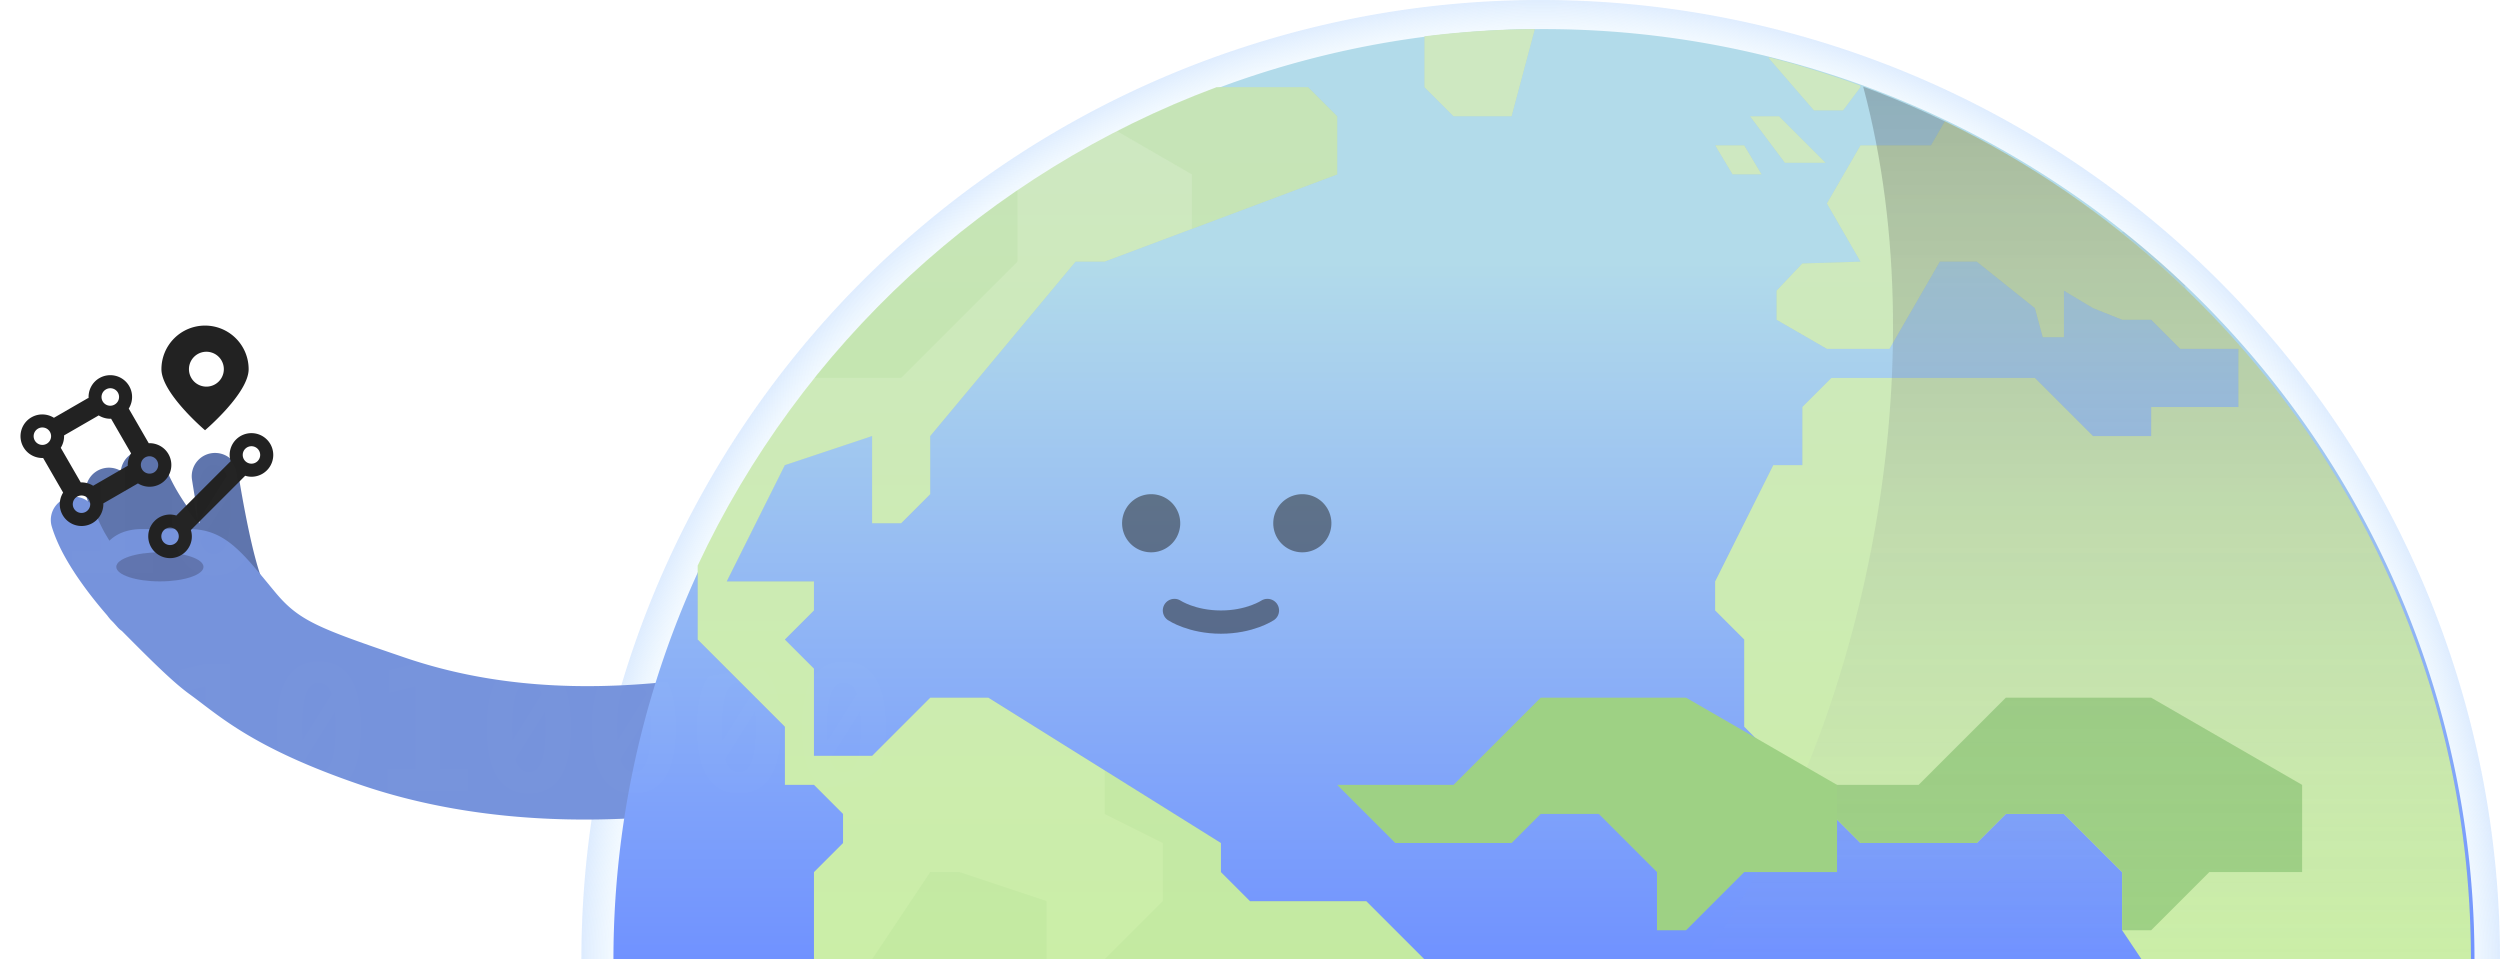 <svg xmlns="http://www.w3.org/2000/svg" width="430" height="165"><defs><filter id="A" x="-.157" width="1.313" y="-.313" height="1.627"><feGaussianBlur stdDeviation="1.306"/></filter><linearGradient id="B" x1="1225.688" y1="36.5" x2="1225.688" y2="119" href="#R"><stop offset="0" stop-color="#b2dbea"/><stop offset="1" stop-color="#7092ff"/></linearGradient><clipPath id="C"><path d="M 1126,119 A 110,110 0 0 1 1346,119" transform="matrix(1.455 0 0 1.455 -611.818 -534.091)" fill="#000" stroke="none" fill-opacity="1" fill-rule="nonzero" stroke-width="4"/></clipPath><linearGradient id="D" x1="1184" y1="-405" x2="1184" y2="-533.035" href="#R"><stop offset="0" stop-color="#fff" stop-opacity="0.25"/><stop offset="1" stop-color="#fff" stop-opacity="0"/></linearGradient><mask id="Z"><rect x="1000" y="-550" width="350" height="200" fill="url(#D)"/></mask><clipPath id="E"><path transform="matrix(1.455 0 0 1.455 -622.818 -83.091)" d="M 1126,119 A 110,110 0 0 1 1346,119" fill="#c5c5d7" stroke="none" fill-opacity="1" fill-rule="nonzero" stroke-width="4"/></clipPath><filter id="F" color-interpolation-filters="sRGB" x="-.046" y="-.087" width="1.091" height="1.174"><feGaussianBlur stdDeviation="5.813"/></filter><linearGradient id="G" x1="307" y1="200" x2="307" y2="60.267" href="#R"><stop offset="0" stop-color="#cbeea7"/><stop offset="1" stop-color="#cee8c1"/></linearGradient><linearGradient y2="942.362" x2="1254.219" y1="789.359" x1="1254.219" id="H" href="#R"><stop offset="0" stop-color="#222"/><stop offset="1" stop-color="#adadc6" stop-opacity="0"/></linearGradient><radialGradient r="110" fy="124.603" fx="1218.2" cy="124.603" cx="1218.2" gradientTransform="matrix(8.9292362e-8,-1.094,1.094,1.4609618e-6,1099.715,1451.406)" id="l" href="#R"><stop offset="0" stop-color="#ccf1ff" stop-opacity="0"/><stop offset=".857" stop-color="#ccf1ff" stop-opacity="0"/><stop offset="1" stop-color="#789afb"/></radialGradient><path id="I" d="M0-6.266h4.834v-14.194l-4.497 1.113v-3.896l4.526-1.084h4.175v18.062h4.834v3.809h-13.872z"/><path id="O" d="M0-13.37q0-5.684 1.802-8.511 1.802-2.842 5.42-2.842 3.633 0 5.435 2.827 1.802 2.827 1.802 8.525 0 5.684-1.802 8.511-1.802 2.827-5.435 2.827-3.618 0-5.42-2.827-1.802-2.842-1.802-8.511zm5.039 5.845q.688 1.831 2.183 1.831 1.509 0 2.197-1.831.688-1.831.688-5.845 0-1.523-.102-2.725l-5.112 8.145q.073.234.147.425zm2.183-13.535q-1.494 0-2.183 1.831-.688 1.831-.688 5.859 0 1.245.059 2.271l5.039-8.042q-.015-.044-.029-.088-.688-1.831-2.197-1.831z"/><path id="Q" d="M1285 897.362l-15 15h-20l10 10h20l5-5h10l10 10v10h5l10-10h15.969v-15l-25.969-15z"/><linearGradient id="R" gradientUnits="userSpaceOnUse"/><linearGradient id="b" x1="1127" y1="942.362" x2="1127" y2="802.63" href="#R"><stop offset="0" stop-color="#cbeea7"/><stop offset="1" stop-color="#cee8c1"/></linearGradient></defs><g transform="translate(-940 -777.362)"><path transform="matrix(1.5 0 0 1.5 -649 763.862)" d="M 1126,119 A 110,110 0 0 1 1346,119" fill="url(#l)"/><path d="M964.625 854.8a4 4 0 0 0-3.844 3.563 4 4 0 0 0-5.937 4.344s.545 2.183 2.188 5.188 4.458 7.223 9.281 12.438a4.003 4.003 0 0 0 6.938-2.25 4.003 4.003 0 0 0 3.75.125l.219.688a4.003 4.003 0 1 0 7.563-2.625c-1.972-5.698-3.812-17.531-3.812-17.531a4 4 0 0 0-3.844-3.469 4 4 0 0 0-4.094 4.656 195.62 195.62 0 0 0 1.313 7.469c-2.087-2.643-3.459-4.782-4.312-6.344-1.295-2.37-1.375-3.062-1.375-3.062a4 4 0 0 0-4.031-3.187z" fill="#5e74ac" filter="url(#filter7542-4-8-0)"/><path d="M952.625 862.8a4 4 0 0 0-3.781 4.906s.545 2.183 2.188 5.188c1.41 2.58 3.707 6.05 7.375 10.281.112.129.198.276.313.406.113.137.224.285.344.406l.406.406.844.938a4.003 4.003 0 0 0 .656.562c5.987 6.043 9.082 9.019 11.688 10.906 5.068 3.672 10.794 9.231 29.469 15.594s46.943 9.604 85.469-.719a10.11 10.11 0 0 0 6.219-4.625c1.352-2.285 1.751-8.092 1.063-10.656a10.11 10.11 0 0 0-4.75-6.125c-2.315-1.301-5.17-1.652-7.719-.906-35.195 9.431-57.917 6.169-72.812 1.094s-18.163-6.308-22.25-11.219c-5.443-6.541-8.45-10.875-14.781-10.875h-8.125c-2.537 0-4.359.782-5.625 2l-.781-1.312c-1.295-2.37-1.375-3.062-1.375-3.062a4 4 0 0 0-4.031-3.187z" fill="#7693dc" filter="url(#filter7542-4-8-0)"/><path d="M975.266 833.362a7.5 7.5 0 0 0-7.5 7.5c0 4.142 7.5 10.5 7.5 10.5s7.5-6.358 7.5-10.5a7.5 7.5 0 0 0-7.5-7.5zm.234 4.5a3 3 0 1 1 0 6 3 3 0 1 1 0-6z" fill="#222"/><ellipse transform="matrix(.75 0 0 .5 258.75 862.362)" cx="945" cy="25" rx="10" ry="5" fill="#3f4767" fill-opacity=".392" filter="url(#A)"/><path d="M983.25 851.862a3.75 3.75 0 0 0-3.75 3.75c0 .378.068.734.172 1.078l-9.344 9.344a3.7 3.7 0 0 0-1.078-.172 3.75 3.75 0 1 0 3.75 3.75 3.7 3.7 0 0 0-.172-1.078l9.344-9.344a3.7 3.7 0 0 0 1.078.172 3.75 3.75 0 1 0 0-7.5zm0 2.25a1.5 1.5 0 1 1 0 3 1.5 1.5 0 1 1 0-3zm-14 14a1.5 1.5 0 1 1 0 3 1.5 1.5 0 1 1 0-3zm-23.846-18.968a3.75 3.75 0 0 0-1.373 5.123c.718 1.244 2.046 1.916 3.388 1.869l3.438 5.954c-.712 1.138-.794 2.625-.076 3.869a3.75 3.75 0 0 0 5.123 1.373c1.244-.718 1.916-2.046 1.869-3.388l5.954-3.437c1.138.712 2.625.794 3.869.076a3.75 3.75 0 0 0 1.373-5.123c-.718-1.244-2.046-1.916-3.388-1.869l-3.437-5.954c.712-1.138.794-2.625.076-3.869a3.75 3.75 0 0 0-5.123-1.373c-1.259.727-1.925 2.078-1.859 3.437l-.105.006-5.859 3.383c-1.138-.712-2.625-.794-3.869-.076zm1.125 1.949a1.5 1.5 0 1 1 1.5 2.598 1.5 1.5 0 0 1-1.5-2.598zm11.691-6.75a1.5 1.5 0 1 1 1.5 2.598 1.5 1.5 0 1 1-1.5-2.598zm-7.198 7.908l5.954-3.437a3.8 3.8 0 0 0 2.134.572l3.438 5.954a3.79 3.79 0 0 0-.572 2.134l-5.954 3.437a3.79 3.79 0 0 0-2.134-.572l-3.438-5.954a3.8 3.8 0 0 0 .572-2.134zm2.256 10.533a1.5 1.5 0 0 1 1.5 2.598 1.5 1.5 0 1 1-1.5-2.598zm11.691-6.75a1.5 1.5 0 0 1 1.5 2.598 1.5 1.5 0 0 1-1.5-2.598z" fill="#222"/><path transform="matrix(1.455 0 0 1.455 -592.818 769.271)" d="M 1126,119 A 110,110 0 0 1 1236,9 110,110 0 0 1 1346,119" fill="url(#B)"/><g transform="translate(19 1303.362)" clip-path="url(#C)" fill="#fff" mask="url(#Z)"><use href="#I" x="1023.754" y="-500"/><use href="#O" x="1040.863" y="-500"/><use href="#I" x="1059.877" y="-500"/><use href="#O" x="1076.986" y="-500"/><use href="#I" x="1096" y="-500"/><use href="#O" x="1113.109" y="-500"/><use href="#I" x="1132.123" y="-500"/><use href="#O" x="1149.232" y="-500"/><use href="#I" x="1168.246" y="-500"/><use href="#O" x="1185.356" y="-500"/><use href="#I" x="1204.369" y="-500"/><use href="#O" x="1221.479" y="-500"/><use href="#I" x="1240.492" y="-500"/><use href="#O" x="1257.602" y="-500"/><use href="#O" x="1275.663" y="-500"/><use href="#O" x="1293.725" y="-500"/><use href="#I" x="1312.738" y="-500"/><use href="#I" x="1330.8" y="-500"/><use href="#I" x="1023.754" y="-462.5"/><use href="#O" x="1040.863" y="-462.5"/><use href="#O" x="1058.925" y="-462.5"/><use href="#O" x="1076.986" y="-462.5"/><use href="#I" x="1096" y="-462.5"/><use href="#O" x="1113.109" y="-462.5"/><use href="#I" x="1132.123" y="-462.5"/><use href="#O" x="1149.232" y="-462.5"/><use href="#I" x="1168.246" y="-462.5"/><use href="#O" x="1185.356" y="-462.5"/><use href="#I" x="1204.369" y="-462.5"/><use href="#O" x="1221.479" y="-462.5"/><use href="#O" x="1239.54" y="-462.5"/><use href="#I" x="1258.554" y="-462.5"/><use href="#I" x="1276.615" y="-462.5"/><use href="#O" x="1293.725" y="-462.5"/><use href="#I" x="1312.738" y="-462.5"/><use href="#O" x="1329.848" y="-462.5"/><use href="#I" x="1023.754" y="-425"/><use href="#O" x="1040.863" y="-425"/><use href="#I" x="1059.877" y="-425"/><use href="#O" x="1076.986" y="-425"/><use href="#I" x="1096" y="-425"/><use href="#O" x="1113.109" y="-425"/><use href="#I" x="1132.123" y="-425"/><use href="#O" x="1149.232" y="-425"/><use href="#I" x="1168.246" y="-425"/><use href="#O" x="1185.356" y="-425"/><use href="#O" x="1203.417" y="-425"/><use href="#I" x="1222.431" y="-425"/><use href="#O" x="1239.54" y="-425"/><use href="#I" x="1258.554" y="-425"/><use href="#O" x="1275.663" y="-425"/><use href="#I" x="1294.677" y="-425"/><use href="#I" x="1312.738" y="-425"/><use href="#O" x="1329.848" y="-425"/><use href="#O" x="1022.802" y="-387.5"/><use href="#I" x="1041.815" y="-387.5"/><use href="#O" x="1058.925" y="-387.5"/><use href="#I" x="1077.939" y="-387.5"/><use href="#I" x="1096" y="-387.5"/><use href="#I" x="1114.062" y="-387.5"/><use href="#O" x="1131.171" y="-387.5"/><use href="#I" x="1150.185" y="-387.5"/><use href="#O" x="1167.294" y="-387.5"/><use href="#I" x="1186.308" y="-387.5"/><use href="#O" x="1203.417" y="-387.5"/><use href="#I" x="1222.431" y="-387.5"/><use href="#O" x="1239.54" y="-387.5"/><use href="#I" x="1258.554" y="-387.5"/><use href="#I" x="1276.615" y="-387.5"/><use href="#O" x="1293.725" y="-387.5"/><use href="#I" x="1312.738" y="-387.5"/><use href="#O" x="1329.848" y="-387.5"/><use href="#O" x="1022.802" y="-350"/><use href="#O" x="1040.863" y="-350"/><use href="#O" x="1058.925" y="-350"/><use href="#I" x="1077.939" y="-350"/><use href="#O" x="1095.048" y="-350"/><use href="#I" x="1114.062" y="-350"/><use href="#O" x="1131.171" y="-350"/><use href="#I" x="1150.185" y="-350"/><use href="#O" x="1167.294" y="-350"/><use href="#O" x="1185.356" y="-350"/><use href="#O" x="1203.417" y="-350"/><use href="#O" x="1221.479" y="-350"/><use href="#I" x="1240.492" y="-350"/><use href="#I" x="1258.554" y="-350"/><use href="#O" x="1275.663" y="-350"/><use href="#O" x="1293.725" y="-350"/><use href="#O" x="1311.786" y="-350"/><use href="#I" x="1330.8" y="-350"/><use href="#I" x="1023.754" y="-312.5"/><use href="#O" x="1040.863" y="-312.5"/><use href="#I" x="1059.877" y="-312.5"/><use href="#O" x="1076.986" y="-312.5"/><use href="#I" x="1096" y="-312.5"/><use href="#O" x="1113.109" y="-312.5"/><use href="#I" x="1132.123" y="-312.5"/><use href="#I" x="1150.185" y="-312.5"/><use href="#O" x="1167.294" y="-312.5"/><use href="#O" x="1185.356" y="-312.5"/><use href="#I" x="1204.369" y="-312.5"/><use href="#O" x="1221.479" y="-312.5"/><use href="#I" x="1240.492" y="-312.5"/><use href="#O" x="1257.602" y="-312.5"/><use href="#I" x="1276.615" y="-312.5"/><use href="#I" x="1294.677" y="-312.5"/><use href="#O" x="1311.786" y="-312.5"/><use href="#I" x="1330.8" y="-312.5"/><use href="#I" x="1023.754" y="-275"/><use href="#O" x="1040.863" y="-275"/><use href="#I" x="1059.877" y="-275"/><use href="#O" x="1076.986" y="-275"/><use href="#I" x="1096" y="-275"/><use href="#O" x="1113.109" y="-275"/><use href="#I" x="1132.123" y="-275"/><use href="#I" x="1150.185" y="-275"/><use href="#I" x="1168.246" y="-275"/><use href="#O" x="1185.356" y="-275"/><use href="#I" x="1204.369" y="-275"/><use href="#O" x="1221.479" y="-275"/><use href="#I" x="1240.492" y="-275"/><use href="#O" x="1257.602" y="-275"/><use href="#I" x="1276.615" y="-275"/><use href="#O" x="1293.725" y="-275"/><use href="#I" x="1312.738" y="-275"/><use href="#I" x="1330.8" y="-275"/></g><path clip-path="url(#E)" transform="translate(30 852.362)" d="M1174-70a161.42 161.42 0 0 0-19 1.25V-60l5 5h10zm40.25 4.844l-.031.156 7.781 9h5l3-4v-.281l-3.875-1.375c-.041-.014-.084-.018-.125-.031l-3.781-1.219-3.406-1.031-.562-.156-3.25-.875-.75-.187zm-95 5.156c-39.44 14.667-71.543 44.431-89.25 82.281V35l15 15v10h5l5 5v5l-5 5v15h105l-10-10h-20l-5-5v-5l-40-25h-10l-10 10h-10V40l-5-5 5-5v-5h-5-10l10-20 15-5v15h5l5-5V0l25-30h5l40-15v-10l-5-5zm91.75 5l6 8h7l-8-8zm33.5.844L1242.125-50H1230l-5.781 10L1230-30l-10 .313-4.437 4.688v5l8.656 5H1235l8.656-15H1250l10 8 1.344 5H1265v-8l5 3 5 2h5l6-6-9-10-2.125 1c-.029-.023-.064-.039-.094-.062l-1-.812-2.437-1.875-.625-.469-3-2.187c-.031-.022-.063-.041-.094-.062-.11-.078-.233-.141-.344-.219l-2.812-2c-.144-.097-.293-.184-.438-.281l-2.781-1.812-1-.625-3.812-2.344-3.219-1.844-1.625-.906-.344-.187-2.719-1.437-4.031-2.031zM1283-30l-3 10 5 5h10v10h-15v5h-10l-10-10h-20-5-10l-5 5V5h-5l-10 20v5l5 5v15l20 20h20l5-5h10l10 10v10l3.344 5H1335c0-44.183-17.921-84.171-46.875-113.125L1286.219-25zm-78-20l3 5h5l-3-5z" opacity=".25" fill="#222" filter="url(#F)"/><path transform="translate(820 742.362)" d="M424.25 44.844l-.031.156L432 54h5l3-4v-.281l-3.875-1.375c-.041-.014-.084-.018-.125-.031l-3.781-1.219-3.406-1.031-.562-.156-3.25-.875-.75-.187zM421 55l6 8h7l-8-8zm33.5.875L452.125 60h-9.594H440l-5.781 10L440 80l-10 .313L425.563 85v5l8.656 5h7.344H445l8.656-15H460l10 8 1.344 5H475v-8l5 3 5 2h5l5 5h10v10h-15v5h-10l-10-10h-20-5-4.375H435l-5 5v10h-5l-10 20v5l5 5v10.938V160l20 20h20l5-5h10l10 10v10l3.344 5H540h5c0-51.438-24.284-97.199-62-126.469l-.469-.344c-.018-.014-.045-.017-.062-.031l-2.156-1.656c-.053-.04-.103-.085-.156-.125-.06-.044-.13-.077-.187-.125a.52.52 0 0 1-.062-.062c-.019-.022-.039-.045-.062-.062l-2.219-1.594c-.019-.013-.045-.018-.062-.031l-2.281-1.594c-.825-.565-1.663-1.106-2.5-1.656-1.673-1.1-3.378-2.181-5.094-3.219l-2.594-1.531-2.625-1.5-2.656-1.437-2.656-1.375-2.656-1.312zM415 60l3 5h5l-3-5z" fill="url(#G)"/><use href="#Q" opacity=".15" fill="#9ed184"/><path d="M1149.25 792.362c-39.44 14.667-71.543 44.431-89.25 82.281v12.719l15 15v10h5l5 5v5l-5 5v15h105l-10-10h-20l-5-5v-5l-40-25h-10l-10 10h-10v-15l-5-5 5-5v-5h-5-10l10-20 15-5v15h5l5-5v-10l25-30h5l40-15v-10l-5-5z" fill="url(#b)"/><path d="M1204 782.362a161.42 161.42 0 0 0-19 1.25v8.75l5 5h10z" fill="url(#b)"/><path d="M1100 927.362h5l15 5v10h-30zm30-17.5v7.5l10 5v10l-10 10h55l-10-10h-20l-5-5v-5zm19.25-117.5c-5.877 2.186-11.597 4.729-17.125 7.563l12.875 7.438v9.375l25-9.375v-10l-5-5h-15.75zM1115 810.081a160.81 160.81 0 0 0-34.906 32.281H1095l20-20z" opacity=".15" fill="#9ed184"/><path d="M1260.469 792.268c13.31 49.672-.454 112.826-27.688 150.094H1365c0-68.857-43.516-127.532-104.531-150.094z" opacity=".25" fill="url(#H)"/><use href="#Q" x="-80" opacity=".15" fill="#9ed184"/><path d="M1142 882.362s3 2 8 2 8-2 8-2" fill="none" stroke="#222" stroke-linecap="round" stroke-linejoin="round" opacity=".5" stroke-width="4"/><path d="M1169 867.362a5 5 0 1 1-10 0 5 5 0 1 1 10 0zm-26 0a5 5 0 1 1-10 0 5 5 0 1 1 10 0z" opacity=".5" fill="#222"/><path clip-path="none" d="M976.823 855.268a4 4 0 0 0-4.094 4.656l1.23 7.014-.051-1.945c0-2.686.229-4.639.688-5.859s1.187-1.832 2.184-1.832c1.006 0 1.738.611 2.197 1.832l.029.088-5 7.979.035.193c-2.023-2.563-3.351-4.627-4.209-6.176-.165 1.143-.275 2.372-.275 3.775 0 3.779.6 6.615 1.801 8.51 1.201 1.885 3.01 2.828 5.422 2.828 2.422 0 4.232-.943 5.434-2.828.372-.583.665-1.29.922-2.055-1.389-5.804-2.469-12.711-2.469-12.711a4 4 0 0 0-3.844-3.469zm-15.336.98a4 4 0 0 0-1.008 2.113 4 4 0 0 0-2.156-.562 4 4 0 0 0-1.041.266v14.031h-4.834v3.631l.117.178h13.756v-3.809h-4.834zm18.076 6.02a32.52 32.52 0 0 1 .102 2.725c0 2.676-.23 4.623-.689 5.844s-1.19 1.832-2.195 1.832c-.996 0-1.725-.611-2.184-1.832a6.78 6.78 0 0 1-.146-.424zm15.277 28.871c-2.412 0-4.219.947-5.42 2.842-1.201 1.885-1.801 4.723-1.801 8.512a25.02 25.02 0 0 0 .35 4.279 100.15 100.15 0 0 0 5.033 2.262 4.17 4.17 0 0 1-.344-.697 6.72 6.72 0 0 1-.146-.424l5.111-8.145a32.4 32.4 0 0 1 .102 2.725c0 2.676-.229 4.623-.687 5.844-.358.954-.89 1.522-1.582 1.73a144.56 144.56 0 0 0 4.281 1.59c.18-.216.378-.405.537-.654 1.201-1.885 1.803-4.721 1.803-8.51 0-3.799-.601-6.641-1.803-8.525s-3.012-2.828-5.434-2.828zm90.309 0c-2.412 0-4.219.947-5.42 2.842-1.201 1.885-1.803 4.723-1.803 8.512 0 3.779.602 6.615 1.803 8.51.571.895 1.287 1.563 2.131 2.033l5.432-1.361c1.45-.355 2.802-1.061 3.953-2.008.75-1.805 1.139-4.18 1.139-7.174 0-3.799-.6-6.641-1.801-8.525s-3.012-2.828-5.434-2.828zm-109.777.396l-4.525 1.084v2.986a33.63 33.63 0 0 0 .877.693l3.619-.896v3.641c1.24.938 2.567 1.9 4.205 2.986v-10.494zm36.125 0l-4.527 1.084v3.896l4.498-1.113v14.193h-4.834v3.809h13.871v-3.809h-4.834v-17.242a87.47 87.47 0 0 1-2.953-.818zm59.098.547c-2.986.616-5.863 1.129-8.65 1.559-.088.121-.195.21-.277.34-1.201 1.885-1.801 4.723-1.801 8.512 0 3.779.6 6.615 1.801 8.51 1.201 1.885 3.008 2.828 5.42 2.828 2.422 0 4.232-.943 5.434-2.828s1.803-4.721 1.803-8.51c0-3.799-.601-6.641-1.803-8.525-.52-.816-1.177-1.422-1.926-1.885zm-45.209 2.219c-1.083 1.881-1.644 4.593-1.644 8.191 0 3.779.602 6.615 1.803 8.51 1.201 1.885 3.008 2.828 5.42 2.828 2.422 0 4.234-.943 5.436-2.828s1.801-4.721 1.801-8.51c0-3.002-.389-5.381-1.139-7.187a108.18 108.18 0 0 1-5.232-.295c.568.265 1.019.79 1.332 1.623l.029.088-5.039 8.041c-.039-.684-.058-1.439-.058-2.27 0-2.686.228-4.639.688-5.859.368-.978.916-1.545 1.629-1.74-1.732-.163-3.412-.357-5.023-.592zm29.377.279a141.6 141.6 0 0 1-4.861.436c.562.267 1.009.79 1.32 1.617l.029.088-5.039 8.041c-.039-.684-.057-1.439-.057-2.27 0-2.686.229-4.639.688-5.859.262-.697.621-1.171 1.059-1.471a127.77 127.77 0 0 1-4.976.191c-.739 1.801-1.121 4.166-1.121 7.139 0 3.779.6 6.615 1.801 8.51 1.201 1.885 3.008 2.828 5.42 2.828 2.422 0 4.234-.943 5.436-2.828s1.803-4.721 1.803-8.51c0-3.434-.519-6.042-1.5-7.912zm-59.922.221c1.006 0 1.738.611 2.197 1.832.009.029.019.059.029.088l-5.039 8.041c-.039-.684-.059-1.439-.059-2.27 0-2.686.23-4.639.689-5.859s1.185-1.832 2.182-1.832zm72.246 0c1.006 0 1.738.611 2.197 1.832l.029.088-5.039 8.041c-.039-.684-.059-1.439-.059-2.27 0-2.686.23-4.639.689-5.859s1.186-1.832 2.182-1.832zm18.063 0c1.006 0 1.738.611 2.197 1.832l.029.088-5.039 8.041a39.95 39.95 0 0 1-.061-2.27c0-2.686.23-4.639.689-5.859s1.188-1.832 2.184-1.832zm-51.402 4.967c.068.801.103 1.709.103 2.725 0 2.676-.23 4.623-.689 5.844s-1.191 1.832-2.197 1.832c-.996 0-1.725-.611-2.184-1.832a6.66 6.66 0 0 1-.147-.424zm18.063 0a32.52 32.52 0 0 1 .102 2.725c0 2.676-.23 4.623-.689 5.844s-1.191 1.832-2.197 1.832c-.996 0-1.723-.611-2.182-1.832a6.66 6.66 0 0 1-.147-.424zm18.061 0a32.53 32.53 0 0 1 .101 2.725c0 2.676-.228 4.623-.687 5.844s-1.191 1.832-2.197 1.832c-.996 0-1.723-.611-2.182-1.832a6.66 6.66 0 0 1-.147-.424zm18.063 0a32.53 32.53 0 0 1 .101 2.725c0 2.676-.228 4.623-.687 5.844s-1.191 1.832-2.197 1.832c-.996 0-1.725-.611-2.184-1.832a6.66 6.66 0 0 1-.147-.424z" opacity=".1" fill="#fff" filter="url(#filter7542-4-8-0)"/></g></svg>
